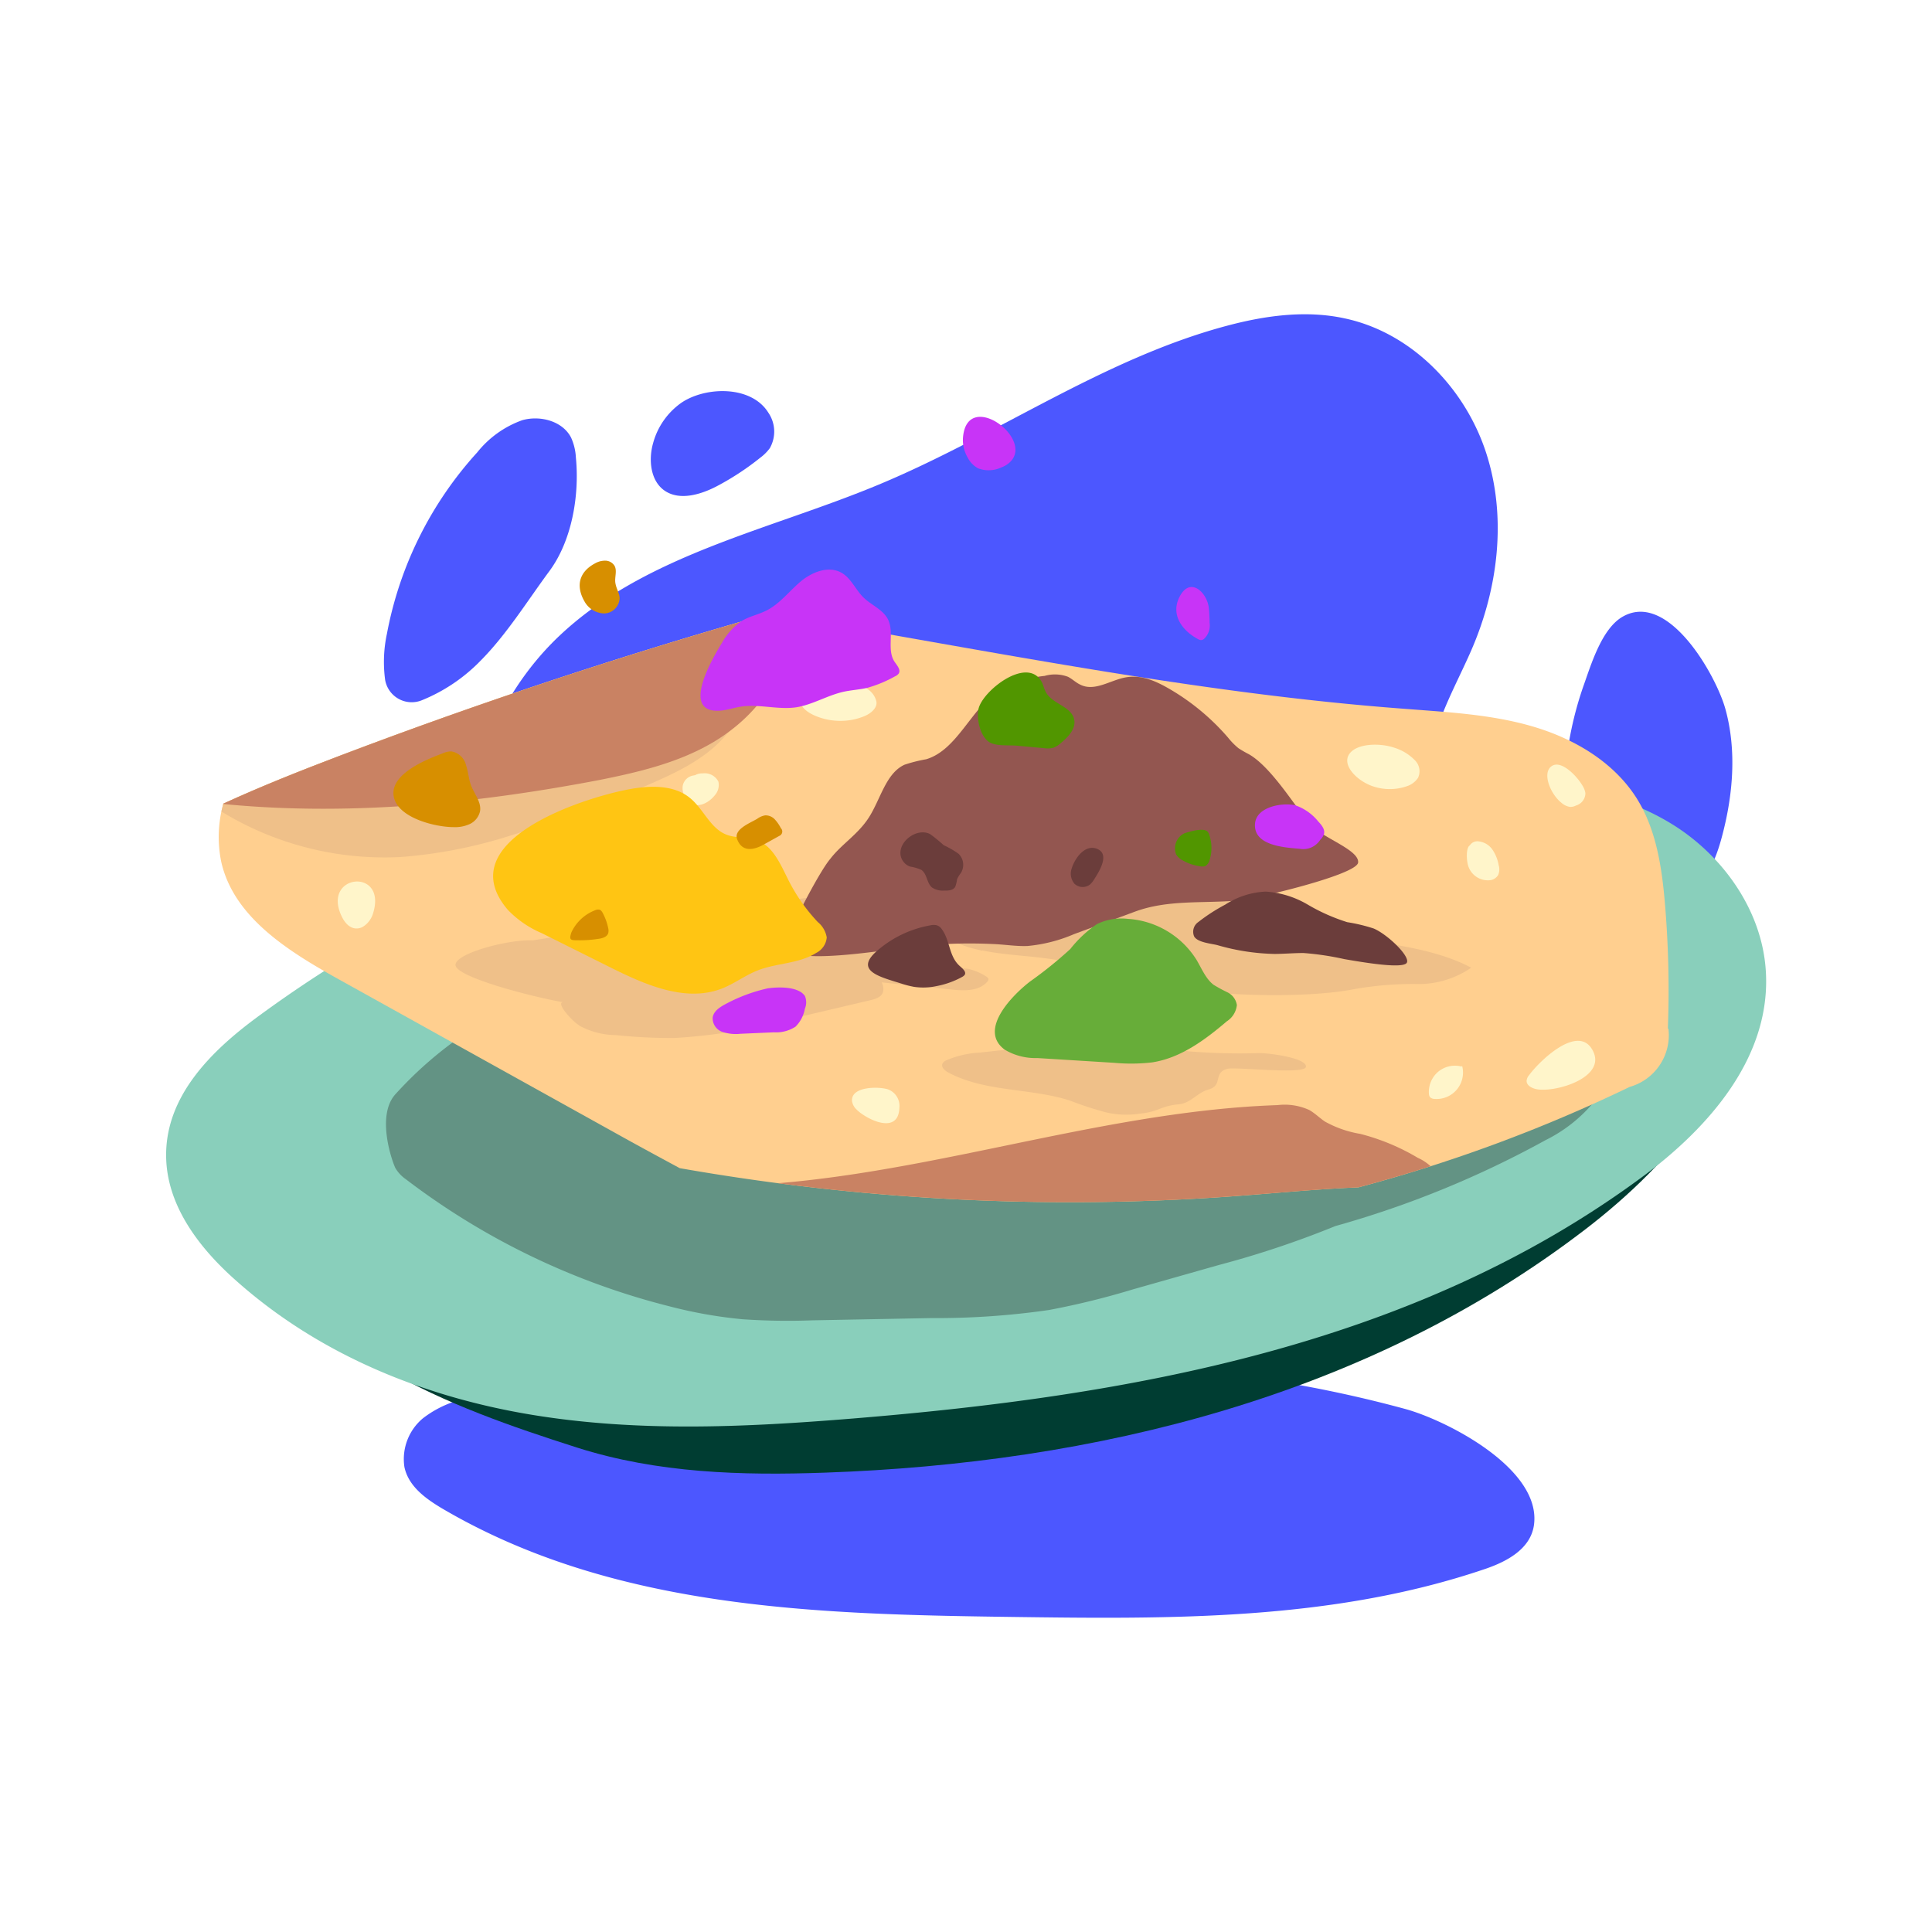 <svg id="Artwork_-_Primary" data-name="Artwork - Primary" xmlns="http://www.w3.org/2000/svg" viewBox="0 0 250 250"><defs><style>.cls-1{fill:none}.cls-2{fill:#4C57FF}.cls-3{fill:#003d32}.cls-4{fill:#89cfbb}.cls-5{fill:#639384}.cls-6{fill:#ffcf8f}.cls-7{fill:#fff5ca}.cls-8{clip-path:url(#clip-path)}.cls-9{fill:#efc089}.cls-10{fill:#c98263}.cls-11{fill:#C834F7}.cls-12{fill:#935650}.cls-13{fill:#ffc513}.cls-14{fill:#d78f00}.cls-15{fill:#6b3d3b}.cls-16{fill:#67ad39}.cls-17{fill:#519600}</style><clipPath id="clip-path"><path class="cls-1" d="M215.82 133.13a133.34 133.34 0 0 0-.36-16c-.4-4.82-1.12-9.8-3.71-13.89-3-4.7-8.12-7.69-13.47-9.25s-11-1.84-16.51-2.27c-26.88-2-53.36-7.45-79.94-11.92l-2.33-.39Q71.36 87.39 44 97.78c-5.09 1.94-10.16 3.94-15.1 6.21a15.91 15.91 0 0 0-.27 7.54c1.62 7.17 8.67 11.55 15.09 15.13l36 20c2.72 1.52 5.46 3 8.24 4.5a291.72 291.72 0 0 0 70.45 3.72c5.79-.4 11.59-1 17.39-1.24a197.81 197.81 0 0 0 35.09-13 6.95 6.95 0 0 0 5-7.55z"/></clipPath></defs><path class="cls-2" d="M202.43 101.69c-.22 5 .81 10.72 5 13.36a11.43 11.43 0 0 0 6.42 1.5 9.48 9.48 0 0 0 4.74-1.22c2.41-1.51 3.53-4.4 4.25-7.15 1.42-5.35 1.9-11.08.43-16.42-1.18-4.3-7.33-15.27-13.23-12-2.78 1.53-4.17 6.3-5.14 9a44.85 44.85 0 0 0-2.47 12.93z"/><path class="cls-2" d="M128.72 156.93c-12.81.7-25.93-.26-37.86-5s-22.63-13.44-27.68-25.23c-6.35-14.81-2.49-33.38 9.22-44.44 11.15-10.52 27.12-13.64 41.28-19.54 15.22-6.33 29-16.24 44.91-20.52 5-1.35 10.34-2.11 15.42-1 8.62 1.83 15.56 9 18.29 17.38s1.56 17.7-2 25.76c-2.74 6.23-6.95 12.91-4.62 19.3 1.54 4.24 5.57 7 9.21 9.62 8 5.85 15.71 13.91 15.91 23.81.14 7.3-4 14.19-9.64 18.86s-12.56 7.43-19.5 9.69a176 176 0 0 1-36.93 7.79c-9.39.94-19 1.08-28.18-1s-18-6.7-24.09-14m106.03 38.95c-.45 3.12-3.58 4.73-6.31 5.66-19.73 6.71-40.7 6.49-61.27 6.21-25.26-.34-51.63-1-73.84-14.12-2-1.21-4.21-2.78-4.74-5.28a6.88 6.88 0 0 1 2.38-6.29 13.76 13.76 0 0 1 6-2.66c12-2.87 24.44-1.35 36.71-1.43 17.23-.11 34.43-3.38 51.62-2.5a161.1 161.1 0 0 1 32.72 5.35c5.24 1.4 17.77 7.7 16.73 15.06z"/><path class="cls-3" d="M30.4 157.26c9 18 27.65 24.74 44.25 30.05 10.43 3.33 21.36 3.63 32.1 3.25 34.85-1.22 70.15-9.77 98.52-31.58 11-8.48 21.57-20.59 21.7-35.8 0-.87-1.41-1.55-1.06-.76z"/><path class="cls-4" d="M33.1 131.75c-5.73 4.26-11.76 10.12-11.6 18 .12 6.41 4.43 11.87 9 15.92 11 9.82 24.68 15.17 38.42 17.42s27.64 1.59 41.39.47c35.8-2.92 72.58-9.37 102.2-31.27 8.5-6.28 17-15.68 15.94-27.25-.71-7.71-5.78-14.43-11.87-18.26s-13.11-5.16-20-5.88c-10.54-1.1-17.46-4.34-28.41-5-10.06-.61-22.87.85-32.86 1.44-23.37 1.38-46.63 6-68.38 15.21a162.84 162.84 0 0 0-33.83 19.2z"/><path class="cls-5" d="M207.6 133a6 6 0 0 0-.67-1.4 12 12 0 0 1-.92-1.54 20 20 0 0 0-4.45-6.11c-4.75-4.48-11.13-6.92-17.58-8s-13-.84-19.55-.62l-23.33.8c-16.42.57-33 1.15-48.88 5.26s-30 8-41.06 20.21c-2.48 2.75-.46 8.59 0 9.54a4.58 4.58 0 0 0 1.34 1.44 94.06 94.06 0 0 0 34.06 16.44 59.34 59.34 0 0 0 9.52 1.69 85.36 85.36 0 0 0 9.05.14l15.31-.29a101.83 101.83 0 0 0 15.32-1.05 103 103 0 0 0 10.89-2.68l11-3.12a124.05 124.05 0 0 0 15.15-5.06 127.61 127.61 0 0 0 27.2-11.12 19.22 19.22 0 0 0 6-4.63 10.81 10.81 0 0 0 1.6-9.9z"/><path class="cls-6" d="M215.82 133.13a133.34 133.34 0 0 0-.36-16c-.4-4.82-1.12-9.8-3.71-13.89-3-4.7-8.12-7.69-13.47-9.25s-11-1.84-16.51-2.27c-26.88-2-53.36-7.45-79.94-11.92l-2.33-.39Q71.36 87.39 44 97.78c-5.09 1.94-10.16 3.94-15.1 6.21a15.91 15.91 0 0 0-.27 7.54c1.62 7.17 8.67 11.55 15.09 15.13l36 20c2.72 1.52 5.46 3 8.24 4.5a291.72 291.72 0 0 0 70.45 3.72c5.79-.4 11.59-1 17.39-1.24a197.81 197.81 0 0 0 35.09-13 6.95 6.95 0 0 0 5-7.55z"/><path class="cls-7" d="M177.63 101.74a6.79 6.79 0 0 0 4.41 0 2.78 2.78 0 0 0 1.45-1.08 2 2 0 0 0-.42-2.3 6.3 6.3 0 0 0-2.66-1.61c-1.95-.66-5-.55-5.87.91s1.14 3.42 3.09 4.08zm24.43 2.15a2.17 2.17 0 0 0 1.08.52 1.52 1.52 0 0 0 .8-.18 1.67 1.67 0 0 0 1.21-1.61 2.67 2.67 0 0 0-.4-1c-.72-1.22-2.77-3.37-4-2.46s-.11 3.62 1.31 4.73zm-11.9 5.51c-.49.43-.38 1.94-.2 2.56a2.67 2.67 0 0 0 2.84 1.94 1.43 1.43 0 0 0 1.06-.67 1.82 1.82 0 0 0 .07-1.26 5.13 5.13 0 0 0-.79-2 2.51 2.51 0 0 0-1.84-1.1 1.15 1.15 0 0 0-1.14.58m7.71 29.67a1.28 1.28 0 0 0-.33.75c0 .59.66.93 1.24 1.06 2.34.51 9.2-1.45 7.32-5s-6.95 1.43-8.23 3.19zm-8.79-1.12a3.39 3.39 0 0 0-3 .7 3.43 3.43 0 0 0-1.18 2.79.81.81 0 0 0 .15.49.88.88 0 0 0 .57.22 3.42 3.42 0 0 0 3.59-4.24m-78.96 4.51a1.83 1.83 0 0 0 .58 1.09c1.16 1.2 5.43 3.43 5.55-.22a2.28 2.28 0 0 0-1.46-2.37c-1.15-.39-4.81-.43-4.67 1.5zm-4.47-49.73a8.39 8.39 0 0 0 3.54.52 8.05 8.05 0 0 0 2.51-.58c.87-.35 1.8-1.13 1.55-2-.73-2.67-5.23-2.77-7.3-2.28-3.08.72-3.65 3.06-.3 4.34zm-61.7 25.54c.35.84.93 1.71 1.83 1.85a1.68 1.68 0 0 0 1.09-.23 3.09 3.09 0 0 0 1.28-1.73c1.81-5.84-6.39-5.12-4.2.11zm47.52-17.92a4.88 4.88 0 0 0-1.94 0 1.67 1.67 0 0 0-1.31 1.29 2.16 2.16 0 0 0 0 .67 2.44 2.44 0 0 0 1.17 1.7c1 .5 2.28-.21 3-1.14a2 2 0 0 0 .44-1.74 2 2 0 0 0-2-1.07c-.52 0-1.19.14-1.28.65"/><g class="cls-8"><path class="cls-9" d="M26.7 103.74a40.46 40.46 0 0 0 25.11 7.16 62.08 62.08 0 0 0 14.44-2.84 161.28 161.28 0 0 0 17.82-6.59c3.55-1.54 7.15-3.26 9.7-6.16C96.66 92 97.85 87.63 99 83.4a6.51 6.51 0 0 0 .31-2.35c-.19-1.66-1.63-2.91-3.13-3.66-4.33-2.15-9.51-1.44-14.21-.31-11.48 2.76-22.3 7.71-33 12.63-8.35 3.83-16.73 7.67-24.51 12.55"/><path class="cls-10" d="M23.2 103.34c17.94 2.65 36.56 1 54.37-2.41 5-1 10-2.18 14.38-4.69s8.17-6.49 9.44-11.4c1.46-5.68-14-15.21-17-20.28M176 146.72a14.06 14.06 0 0 1-4.57-1.6c-.68-.46-1.28-1.07-2-1.48a7.66 7.66 0 0 0-4.11-.64c-24.46.84-48.4 10.33-72.86 10.49-.36 0-.74.13-1.1.13a261.81 261.81 0 0 0 68.37 2.9c5.8-.51 11.61-1.2 17.42-1.56 3-.94 5.51-2.46 8.48-3.53a6.25 6.25 0 0 0-2.17-1.61 28.12 28.12 0 0 0-7.46-3.1z"/></g><path class="cls-11" d="M93.41 83.2A8.39 8.39 0 0 1 96 80.34c1-.6 2.17-.82 3.2-1.35 1.72-.87 2.92-2.49 4.39-3.73s3.63-2.1 5.31-1.14c1.24.71 1.81 2.19 2.83 3.19s2.55 1.57 3.19 2.87c.82 1.68-.2 3.91.84 5.46.33.48.85 1.06.52 1.53a1.1 1.1 0 0 1-.45.34 16.42 16.42 0 0 1-3.58 1.49c-1 .24-2.09.29-3.12.52-2.08.47-4 1.67-6.07 2-2.42.36-4.91-.47-7.32-.06-.78.13-1.54.39-2.34.48-5.56.58-1.18-6.79.01-8.74z"/><path class="cls-9" d="M126.83 136.2a12.69 12.69 0 0 0-4.37 1 1 1 0 0 0-.51.45c-.18.45.3.88.72 1.11 4.78 2.58 10.63 2 15.8 3.66a44.35 44.35 0 0 0 4.57 1.5 11.45 11.45 0 0 0 4.48.18c2.37-.21 2.67-1 5-1.2 1.58-.15 2.37-1.5 3.89-1.93 1.9-.54.51-2.16 2.42-2.67 1.06-.28 10.09.81 10.16-.27s-4.34-1.73-6-1.76a79.88 79.88 0 0 1-9.16-.23c-3.14-.41-6.18-1.52-9.34-1.57-2.91-.05-5.73.79-8.61 1-1.37.11-2.71 0-4.06.14-1.66.26-3.33.39-4.99.59zm43.75-15.13c-5.12-.53-5.53-7.92-5.53-7.92l-51.63 1.62-44.48 6.91c-3-.15-9.87 1.6-10 3.15s9.77 4.14 14 4.87c-1.1-.13.79 2.22 2.12 3.07a10.07 10.07 0 0 0 4.61 1.17 67.86 67.86 0 0 0 7.68.37 71.77 71.77 0 0 0 14.34-2.31l11-2.59c.62-.15 1.33-.37 1.56-1a1.69 1.69 0 0 0-.17-1.29l9.1.93c1.61.16 3.47.23 4.56-1a.47.47 0 0 0 .17-.34c0-.15-.16-.26-.29-.35a7.33 7.33 0 0 0-2.38-1 3.85 3.85 0 0 1-2.3-.88c-.24-.28-.29-.82.06-.94.06 0-1.46-1.37-2.86-2.61h.62c1.5.45 3 1.13 4.45 1.6.57.18 1.15.32 1.74.45.07.06.11.08.14 0 2.61.55 5.32.65 8 1 6.77.84 13.26 3.24 20 4.21 5.27.75 14.81.85 20-.17a43.62 43.62 0 0 1 8.07-.69 12 12 0 0 0 7.21-2.11c-5.37-2.89-13.65-3.51-19.79-4.15z"/><path class="cls-12" d="M112.42 105.8c1.52-2.36 2.2-5.72 4.61-6.84a19 19 0 0 1 2.81-.71c4-1.19 5.79-6.48 9.34-8.86a15.21 15.21 0 0 1 6-1.93 4.81 4.81 0 0 1 3 .11c.55.27 1 .73 1.56 1 1.91 1 3.94-.59 6-.93s3.94.54 5.73 1.59a29.7 29.7 0 0 1 7.46 6.24 9 9 0 0 0 1.33 1.35 15.21 15.21 0 0 0 1.35.78c3.14 1.8 6.48 7.62 8.13 9.27s6.15 3.14 6 4.74-13.44 4.74-15.58 4.92c-4.54.39-9-.14-13.28 1.43l-7.91 2.92a19.78 19.78 0 0 1-6 1.53c-1.46.06-2.93-.19-4.4-.25a65 65 0 0 0-12.58.62c-6.32.86-15.38 2-14.27-1 .82-2.21 4.31-9 5.73-10.66 1.46-1.9 3.55-3.12 4.97-5.32z"/><path class="cls-1" d="M72.86 160.13l.13.51"/><path class="cls-13" d="M81.31 102.15c2.75-.52 5.87-.64 8 1.13 1.74 1.43 2.61 3.93 4.71 4.73 1.24.48 2.65.25 3.89.7 2.13.76 3.09 3.15 4.11 5.17a23.06 23.06 0 0 0 3.8 5.43 3.26 3.26 0 0 1 1.16 2 2.49 2.49 0 0 1-1.37 2c-2.24 1.41-5.1 1.29-7.56 2.26-1.6.62-3 1.7-4.59 2.33-4.7 1.85-9.92-.45-14.44-2.7l-8.94-4.46a13.16 13.16 0 0 1-4.36-3c-7.64-8.92 9.72-14.49 15.59-15.59z"/><path class="cls-11" d="M99.31 127.9a21.34 21.34 0 0 0-5.56 2.1c-.69.38-1.42.89-1.53 1.67a1.87 1.87 0 0 0 1.23 1.85 5.61 5.61 0 0 0 2.38.25l4.32-.19a4.59 4.59 0 0 0 2.79-.73 4.35 4.35 0 0 0 1.21-2.32 2.12 2.12 0 0 0 0-1.66 2 2 0 0 0-.74-.62c-1.51-.78-4.1-.35-4.1-.35z"/><path class="cls-14" d="M77 72.9a2.62 2.62 0 0 1 1.33-.35 1.42 1.42 0 0 1 1.18.65c.38.65 0 1.49.12 2.24s.51 1.27.55 1.94a2.05 2.05 0 0 1-2 2 3 3 0 0 1-2.55-1.56c-1.15-2-.7-3.82 1.37-4.92zm0 44.89a.9.9 0 0 1 .48-.09c.28 0 .46.32.58.57a7.28 7.28 0 0 1 .65 1.87 1.31 1.31 0 0 1 0 .59c-.14.51-.77.69-1.3.76a15.43 15.43 0 0 1-2.54.18c-1.05 0-1.26 0-.94-1a5.59 5.59 0 0 1 3.07-2.88z"/><path class="cls-15" d="M120.38 119.74a1.71 1.71 0 0 1 .87 0 1.28 1.28 0 0 1 .63.51c1.08 1.48.89 3.5 2.32 4.76.37.33.89.76.62 1.15a1.06 1.06 0 0 1-.33.26 11.19 11.19 0 0 1-3.3 1.18 8.08 8.08 0 0 1-2.9.1 12 12 0 0 1-1.67-.43c-2.74-.86-6.06-1.63-3.21-4.16a14.25 14.25 0 0 1 6.97-3.37z"/><path class="cls-14" d="M57.32 97.47a2.57 2.57 0 0 1 1.08-.24A2.35 2.35 0 0 1 60.3 99c.3.87.34 1.81.67 2.67.43 1.1 1.33 2.12 1.15 3.29a2.41 2.41 0 0 1-1.31 1.66 4.56 4.56 0 0 1-2.13.41c-2.33 0-7.36-1.2-7.75-4.08s4.42-4.74 6.39-5.48zM98 105.94a2.39 2.39 0 0 1 1-.43 1.62 1.62 0 0 1 1.25.51 4.83 4.83 0 0 1 .79 1.14.61.61 0 0 1-.19 1l-2 1.11c-1.25.71-2.79 1.06-3.45-.64-.54-1.31 1.66-2.12 2.6-2.69z"/><path class="cls-15" d="M120.37 107.94a21.81 21.81 0 0 1 1.75 1.43 11.71 11.71 0 0 1 1.92 1.11 2 2 0 0 1 .3 2.48 4.69 4.69 0 0 0-.49.79 4.8 4.8 0 0 1-.24 1c-.27.47-.92.51-1.46.49a2.47 2.47 0 0 1-1.55-.4c-.69-.58-.63-1.77-1.38-2.28a6 6 0 0 0-1.47-.43 1.9 1.9 0 0 1-1.23-1.57c-.17-1.81 2.23-3.48 3.85-2.62z"/><path class="cls-11" d="M155 82.69a1 1 0 0 0 .38.14.7.7 0 0 0 .39-.13 2.37 2.37 0 0 0 .75-2.12q0-.92-.09-1.83c-.17-2-2.31-4.12-3.69-1.72s.17 4.53 2.26 5.66zm-30.4-25.92a4.47 4.47 0 0 0 .59 2.39 3.34 3.34 0 0 0 1.37 1.44 3.86 3.86 0 0 0 3-.11 3.47 3.47 0 0 0 .67-.33c4.45-2.89-5.23-10.23-5.63-3.39z"/><path class="cls-15" d="M138.64 112.5a2 2 0 0 0 .4 1.86 1.55 1.55 0 0 0 2 .1 3.16 3.16 0 0 0 .58-.73c.64-1 2.09-3.31.23-3.93-1.56-.52-2.85 1.39-3.21 2.7zm19.9 4.56a10.55 10.55 0 0 1 5.24-1.69 12.28 12.28 0 0 1 5.38 1.65 24.47 24.47 0 0 0 5.18 2.31 21.85 21.85 0 0 1 3.42.82c1.92.83 5 3.87 4.2 4.52s-5.34-.1-8-.56a36.71 36.71 0 0 0-5.29-.79c-1.23 0-2.46.11-3.7.12a28.48 28.48 0 0 1-7.44-1.14c-.81-.21-2.52-.33-3-1.11a1.52 1.52 0 0 1 .52-1.87 23.47 23.47 0 0 1 3.49-2.26z"/><path class="cls-11" d="M167.59 104.2a6.54 6.54 0 0 1 3 2.11c.42.44.88 1 .74 1.59a1.87 1.87 0 0 1-.5.78 2.59 2.59 0 0 1-2.66 1.15c-2.1-.17-6.09-.44-5.76-3.35.27-2.1 3.5-2.65 5.18-2.28z"/><path class="cls-16" d="M130 135.82a7.72 7.72 0 0 0 4.22 1.09l10 .62a23.4 23.4 0 0 0 4.88-.06c3.68-.57 6.82-2.9 9.66-5.32a2.84 2.84 0 0 0 1.29-2.1 2.2 2.2 0 0 0-1.19-1.63 19.32 19.32 0 0 1-1.84-1c-1-.78-1.52-2.08-2.18-3.2a11.34 11.34 0 0 0-8.9-5.32 7.22 7.22 0 0 0-4 .68 15.51 15.51 0 0 0-3.45 3.23 53.07 53.07 0 0 1-5.22 4.21c-2.1 1.62-6.78 6.19-3.27 8.8z"/><path class="cls-17" d="M134.65 88c.34.48.42 1.1.71 1.61.85 1.5 3.3 1.81 3.64 3.5.24 1.19-.76 2.23-1.68 3a2.94 2.94 0 0 1-1 .64 3 3 0 0 1-1.24.06l-3.51-.32c-1-.09-2.61.08-3.49-.42-1.25-.71-1.77-3.11-1.44-4.43.63-2.31 6.03-6.54 8.01-3.64zm17.55 22.58a2.24 2.24 0 0 0 .89.78 6 6 0 0 0 2.14.72 1.35 1.35 0 0 0 .72 0 1.29 1.29 0 0 0 .59-.86 5.19 5.19 0 0 0-.06-3.19 1.13 1.13 0 0 0-.22-.42c-.52-.55-2.35 0-3 .22a2.16 2.16 0 0 0-1.06 2.75z"/><path class="cls-2" d="M74.52 59.21a7.13 7.13 0 0 0-.62-2.58c-1.1-2.15-4-2.91-6.31-2.26a13.06 13.06 0 0 0-5.83 4.16A48 48 0 0 0 50.07 82a17.36 17.36 0 0 0-.23 6 3.49 3.49 0 0 0 4.73 2.62 22.19 22.19 0 0 0 7.62-5.13c3.33-3.35 6-7.65 8.79-11.44C74 70.07 75 64.14 74.52 59.21zm13.69-7.12a9.39 9.39 0 0 0-3.69 5.22c-.64 2.21-.35 5 1.57 6.24s4.6.45 6.68-.64a35 35 0 0 0 5.63-3.7A5.83 5.83 0 0 0 99.61 58a4.33 4.33 0 0 0-.18-4.59c-2.2-3.56-8.09-3.41-11.22-1.32z"/></svg>
